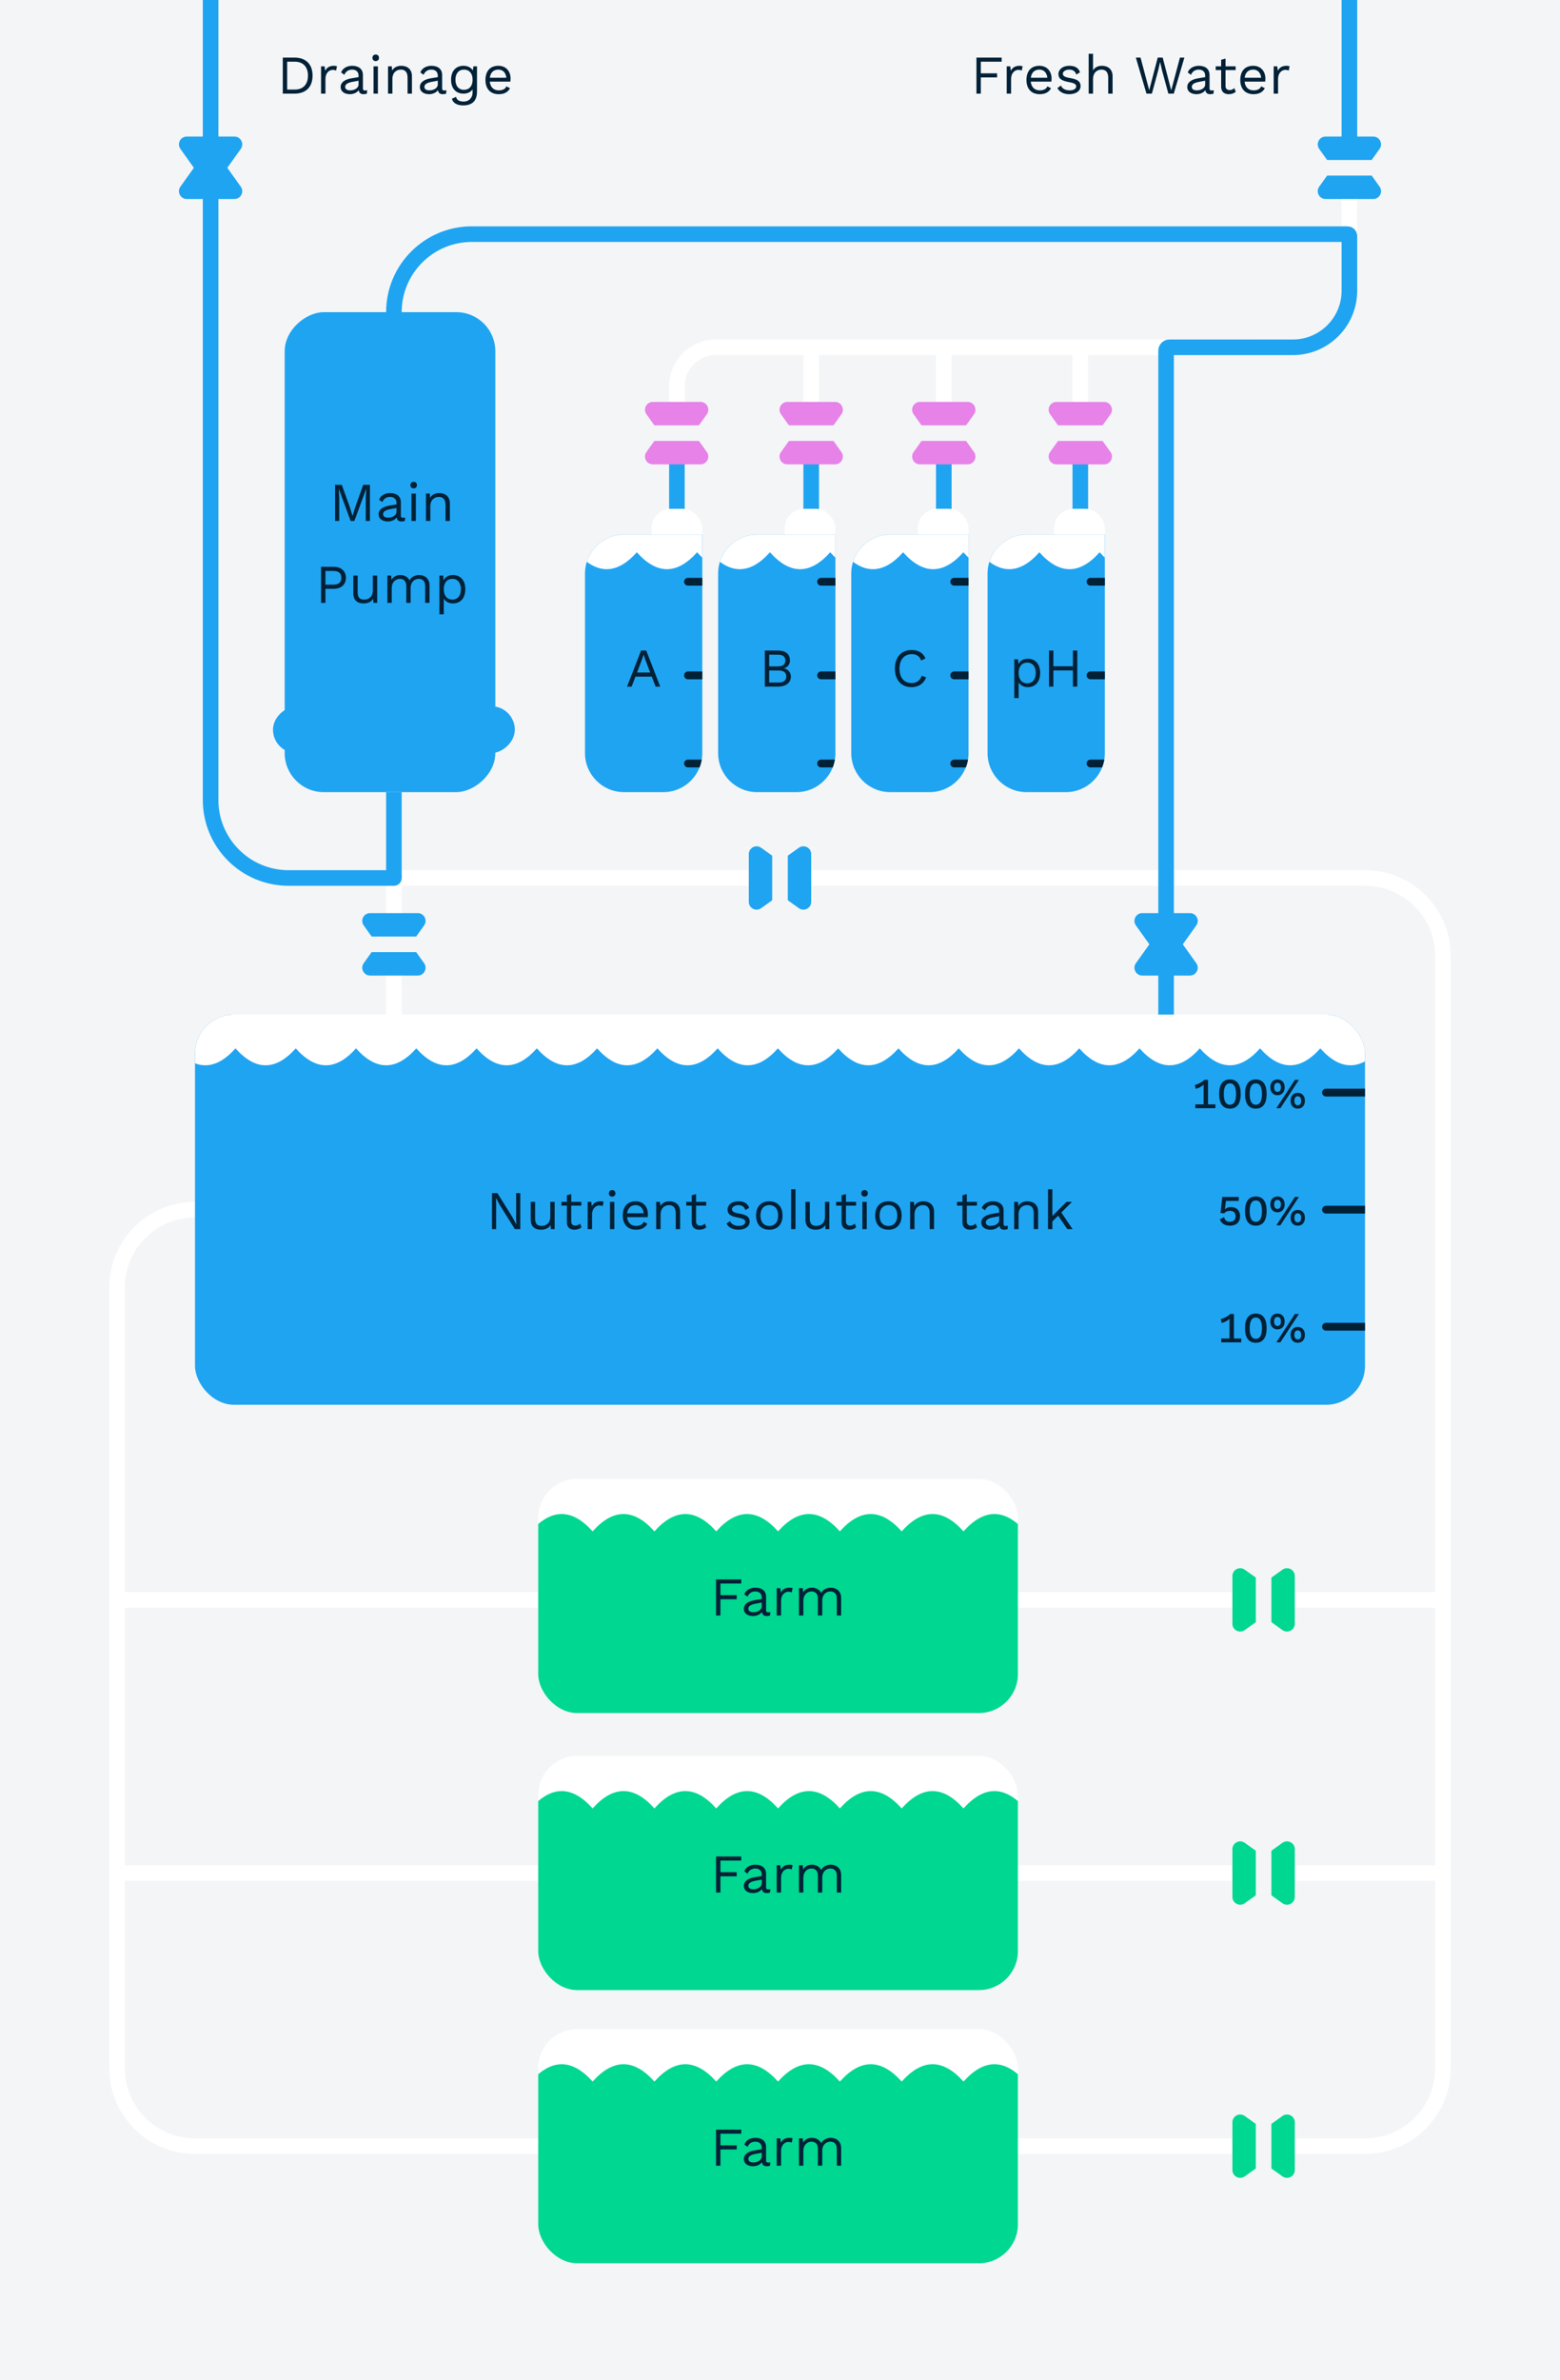 <svg width="400" height="610" viewBox="0 0 400 610" fill="none" xmlns="http://www.w3.org/2000/svg">
<rect x="0" y="0" width="400" height="610" fill="#808080" stroke="none"/>
<g clip-path="url(#clip0_2031_69407)">
<rect width="400" height="610" fill="#F3F5F7"/>
<g clip-path="url(#clip1_2031_69407)">
<rect width="400" height="610" rx="20" fill="#F3F5F7"/>
<path d="M50 310V310C38.954 310 30 318.954 30 330L30 410M138 550L50 550C38.954 550 30 541.046 30 530L30 480M30 480L138 480M30 480L30 410M30 410L138 410" stroke="white" stroke-width="4" stroke-linecap="round" stroke-linejoin="round"/>
<path d="M299 260L299 89.854C299 89.627 299.09 89.41 299.25 89.25V89.25C299.41 89.09 299.627 89 299.854 89L331.6 89C339.553 89 346 82.553 346 74.6V74.6L346 60M346 40L346 60M346 60L121 60C109.954 60 101 68.954 101 80L101 123.5M101 225L101 203" stroke="white" stroke-width="4" stroke-linecap="round" stroke-linejoin="round"/>
<path d="M101 225L101 260" stroke="white" stroke-width="4"/>
<path d="M75.494 14.76C78.392 14.76 80.142 16.412 80.142 19.38C80.142 22.348 78.392 24 75.494 24H72.512V14.76H75.494ZM75.606 22.95C77.72 22.95 78.966 21.62 78.966 19.38C78.966 17.14 77.72 15.81 75.606 15.81H73.632V22.95H75.606ZM85.627 16.86C85.865 16.86 86.188 16.888 86.397 17L86.174 18.092C85.963 17.98 85.656 17.91 85.291 17.91C84.451 17.91 83.444 18.652 83.444 20.22V24H82.323V17L83.234 17L83.388 18.148C83.779 17.294 84.535 16.86 85.627 16.86ZM93.587 23.188C93.769 23.188 93.979 23.16 94.147 23.118L94.077 24C93.881 24.07 93.587 24.14 93.237 24.14C92.551 24.14 92.103 23.888 91.977 23.104C91.529 23.762 90.619 24.14 89.723 24.14C88.407 24.14 87.343 23.524 87.343 22.264C87.343 21.214 88.267 20.388 90.073 20.08L91.935 19.772V19.38C91.935 18.456 91.347 17.84 90.297 17.84C89.373 17.84 88.673 18.288 88.295 19.17L87.469 18.568C87.833 17.532 88.939 16.86 90.297 16.86C91.893 16.86 93.055 17.616 93.055 19.24V22.684C93.055 23.02 93.195 23.188 93.587 23.188ZM89.779 23.16C90.899 23.16 91.935 22.572 91.935 21.648V20.682L90.367 20.976C89.135 21.2 88.505 21.606 88.505 22.264C88.505 22.852 88.981 23.16 89.779 23.16ZM96.337 15.656C95.833 15.656 95.497 15.32 95.497 14.816C95.497 14.312 95.833 13.976 96.337 13.976C96.841 13.976 97.177 14.312 97.177 14.816C97.177 15.32 96.841 15.656 96.337 15.656ZM96.897 17V24H95.777V17H96.897ZM102.897 16.86C104.395 16.86 105.627 17.714 105.627 19.52V24H104.507V19.912C104.507 18.358 103.751 17.84 102.785 17.84C101.763 17.84 100.615 18.484 100.615 20.276V24H99.495V17H100.475L100.545 18.092C101.035 17.21 101.931 16.86 102.897 16.86ZM113.903 23.188C114.085 23.188 114.295 23.16 114.463 23.118L114.393 24C114.197 24.07 113.903 24.14 113.553 24.14C112.867 24.14 112.419 23.888 112.293 23.104C111.845 23.762 110.935 24.14 110.039 24.14C108.723 24.14 107.659 23.524 107.659 22.264C107.659 21.214 108.583 20.388 110.389 20.08L112.251 19.772V19.38C112.251 18.456 111.663 17.84 110.613 17.84C109.689 17.84 108.989 18.288 108.611 19.17L107.785 18.568C108.149 17.532 109.255 16.86 110.613 16.86C112.209 16.86 113.371 17.616 113.371 19.24V22.684C113.371 23.02 113.511 23.188 113.903 23.188ZM110.095 23.16C111.215 23.16 112.251 22.572 112.251 21.648V20.682L110.683 20.976C109.451 21.2 108.821 21.606 108.821 22.264C108.821 22.852 109.297 23.16 110.095 23.16ZM121.385 17H122.309V23.44C122.309 25.848 121.091 27.01 118.753 27.01C117.325 27.01 116.135 26.478 115.883 25.288L116.947 24.826C117.115 25.624 117.731 26.03 118.921 26.03C120.237 26.03 121.175 25.078 121.175 23.706V22.908C120.713 23.566 119.901 24 118.851 24C116.905 24 115.659 22.67 115.659 20.43C115.659 18.19 116.905 16.86 118.851 16.86C119.957 16.86 120.811 17.336 121.245 18.064L121.385 17ZM118.977 23.02C120.307 23.02 121.175 22.054 121.175 20.514V20.346C121.175 18.806 120.307 17.84 118.977 17.84C117.605 17.84 116.779 18.848 116.779 20.43C116.779 22.012 117.605 23.02 118.977 23.02ZM130.917 20.136C130.917 20.458 130.889 20.724 130.861 20.92L125.583 20.92C125.723 22.334 126.577 23.16 127.865 23.16C128.887 23.16 129.587 22.796 129.839 22.124L130.777 22.614C130.245 23.566 129.377 24.14 127.865 24.14C125.751 24.14 124.477 22.768 124.477 20.5C124.477 18.232 125.667 16.86 127.781 16.86C129.811 16.86 130.917 18.33 130.917 20.136ZM127.781 17.84C126.535 17.84 125.765 18.61 125.597 19.926L129.839 19.926C129.685 18.638 128.971 17.84 127.781 17.84Z" fill="#012137"/>
<path d="M256.839 15.81L251.491 15.81V18.792H255.663V19.842H251.491V24H250.371V14.76L256.839 14.76V15.81ZM261.436 16.86C261.674 16.86 261.996 16.888 262.206 17L261.982 18.092C261.772 17.98 261.464 17.91 261.1 17.91C260.26 17.91 259.252 18.652 259.252 20.22V24H258.132V17H259.042L259.196 18.148C259.588 17.294 260.344 16.86 261.436 16.86ZM269.634 20.136C269.634 20.458 269.606 20.724 269.578 20.92H264.3C264.44 22.334 265.294 23.16 266.582 23.16C267.604 23.16 268.304 22.796 268.556 22.124L269.494 22.614C268.962 23.566 268.094 24.14 266.582 24.14C264.468 24.14 263.194 22.768 263.194 20.5C263.194 18.232 264.384 16.86 266.498 16.86C268.528 16.86 269.634 18.33 269.634 20.136ZM266.498 17.84C265.252 17.84 264.482 18.61 264.314 19.926H268.556C268.402 18.638 267.688 17.84 266.498 17.84ZM274.143 24.14C272.855 24.14 271.665 23.636 271.133 22.558L272.043 21.928C272.379 22.782 273.247 23.16 274.255 23.16C275.403 23.16 275.949 22.698 275.949 22.124C275.949 21.606 275.515 21.298 274.115 21.046C272.127 20.682 271.399 20.136 271.399 18.96C271.399 17.826 272.449 16.86 274.157 16.86C275.655 16.86 276.537 17.392 276.929 18.54L275.977 19.1C275.669 18.176 275.039 17.84 274.157 17.84C273.219 17.84 272.519 18.344 272.519 18.862C272.519 19.464 272.981 19.772 274.409 20.01C276.369 20.332 277.069 20.92 277.069 22.068C277.069 23.286 275.935 24.14 274.143 24.14ZM282.548 16.86C284.046 16.86 285.278 17.714 285.278 19.52V24H284.158V19.912C284.158 18.358 283.402 17.84 282.436 17.84C281.414 17.84 280.266 18.498 280.266 20.29V24H279.146V13.78H280.266V18.05C280.756 17.21 281.596 16.86 282.548 16.86ZM296.98 18.008L295.356 24H293.97L291.24 14.76H292.444L294.67 23.118L296.854 14.76L298.128 14.76L300.312 23.146L302.552 14.76H303.686L300.97 24H299.584L297.946 18.008L297.47 15.922H297.456L296.98 18.008ZM310.671 23.188C310.853 23.188 311.063 23.16 311.231 23.118L311.161 24C310.965 24.07 310.671 24.14 310.321 24.14C309.635 24.14 309.187 23.888 309.061 23.104C308.613 23.762 307.703 24.14 306.807 24.14C305.491 24.14 304.427 23.524 304.427 22.264C304.427 21.214 305.351 20.388 307.157 20.08L309.019 19.772V19.38C309.019 18.456 308.431 17.84 307.381 17.84C306.457 17.84 305.757 18.288 305.379 19.17L304.553 18.568C304.917 17.532 306.023 16.86 307.381 16.86C308.977 16.86 310.139 17.616 310.139 19.24V22.684C310.139 23.02 310.279 23.188 310.671 23.188ZM306.863 23.16C307.983 23.16 309.019 22.572 309.019 21.648V20.682L307.451 20.976C306.219 21.2 305.589 21.606 305.589 22.264C305.589 22.852 306.065 23.16 306.863 23.16ZM316.479 22.572L316.871 23.51C316.437 23.902 315.835 24.14 315.065 24.14C314.029 24.14 313.133 23.622 313.119 22.264V17.966H311.719V17H313.119V15.32L314.239 15.012V17H316.829V17.966H314.239V22.068C314.239 22.754 314.673 23.09 315.289 23.09C315.793 23.09 316.157 22.894 316.479 22.572ZM324.458 20.136C324.458 20.458 324.43 20.724 324.402 20.92L319.124 20.92C319.264 22.334 320.118 23.16 321.406 23.16C322.428 23.16 323.128 22.796 323.38 22.124L324.318 22.614C323.786 23.566 322.918 24.14 321.406 24.14C319.292 24.14 318.018 22.768 318.018 20.5C318.018 18.232 319.208 16.86 321.322 16.86C323.352 16.86 324.458 18.33 324.458 20.136ZM321.322 17.84C320.076 17.84 319.306 18.61 319.138 19.926L323.38 19.926C323.226 18.638 322.512 17.84 321.322 17.84ZM329.891 16.86C330.129 16.86 330.451 16.888 330.661 17L330.437 18.092C330.227 17.98 329.919 17.91 329.555 17.91C328.715 17.91 327.707 18.652 327.707 20.22V24H326.587V17H327.497L327.651 18.148C328.043 17.294 328.799 16.86 329.891 16.86Z" fill="#012137"/>
<rect x="127" y="80" width="123" height="54" rx="10" transform="rotate(90 127 80)" fill="#1FA4F1"/>
<rect x="132" y="181" width="12" height="62" rx="6" transform="rotate(90 132 181)" fill="#1FA4F1"/>
<g clip-path="url(#clip2_2031_69407)">
<rect x="50" y="260" width="300" height="100" rx="10" fill="#1FA4F1"/>
<path d="M338.546 268.667C343.697 274.444 348.849 274.444 354 268.667L354 234L44.925 234L44.925 268.667C50.076 274.444 55.227 274.444 60.379 268.667C65.53 274.444 70.681 274.444 75.832 268.667C80.984 274.444 86.135 274.444 91.286 268.667C96.438 274.444 101.589 274.444 106.74 268.667C111.891 274.444 117.042 274.444 122.194 268.667C127.345 274.444 132.496 274.444 137.647 268.667C142.799 274.444 147.95 274.444 153.101 268.667C158.252 274.444 163.404 274.444 168.555 268.667C173.706 274.444 178.857 274.444 184.009 268.667C189.16 274.444 194.311 274.444 199.462 268.667C204.614 274.444 209.765 274.444 214.916 268.667C220.067 274.444 225.219 274.444 230.37 268.667C235.521 274.444 240.672 274.444 245.824 268.667C250.975 274.444 256.126 274.444 261.277 268.667C266.429 274.444 271.58 274.444 276.731 268.667C281.882 274.444 287.034 274.444 292.185 268.667C297.336 274.444 302.487 274.444 307.639 268.667C312.79 274.444 317.941 274.444 323.092 268.667C328.244 274.444 333.395 274.444 338.546 268.667Z" fill="white"/>
<path d="M133.405 305.76V315H132.019L128.155 308.812L127.175 306.992H127.161L127.217 308.476V315H126.153V305.76H127.539L131.389 311.92L132.383 313.768H132.397L132.341 312.284V305.76H133.405ZM141.098 308H142.218V315H141.238L141.168 313.936C140.678 314.776 139.782 315.14 138.662 315.14C137.276 315.14 136.086 314.426 136.086 312.578V308H137.206V312.284C137.206 313.726 137.85 314.16 138.858 314.16C140.048 314.16 141.098 313.46 141.098 311.808V308ZM148.715 313.572L149.107 314.51C148.673 314.902 148.071 315.14 147.301 315.14C146.265 315.14 145.369 314.622 145.355 313.264V308.966H143.955V308H145.355V306.32L146.475 306.012V308H149.065V308.966H146.475V313.068C146.475 313.754 146.909 314.09 147.525 314.09C148.029 314.09 148.393 313.894 148.715 313.572ZM153.993 307.86C154.231 307.86 154.553 307.888 154.763 308L154.539 309.092C154.329 308.98 154.021 308.91 153.657 308.91C152.817 308.91 151.809 309.652 151.809 311.22L151.809 315H150.689L150.689 308H151.599L151.753 309.148C152.145 308.294 152.901 307.86 153.993 307.86ZM156.964 306.656C156.46 306.656 156.124 306.32 156.124 305.816C156.124 305.312 156.46 304.976 156.964 304.976C157.468 304.976 157.804 305.312 157.804 305.816C157.804 306.32 157.468 306.656 156.964 306.656ZM157.524 308L157.524 315H156.404L156.404 308H157.524ZM166.128 311.136C166.128 311.458 166.1 311.724 166.072 311.92H160.794C160.934 313.334 161.788 314.16 163.076 314.16C164.098 314.16 164.798 313.796 165.05 313.124L165.988 313.614C165.456 314.566 164.588 315.14 163.076 315.14C160.962 315.14 159.688 313.768 159.688 311.5C159.688 309.232 160.878 307.86 162.992 307.86C165.022 307.86 166.128 309.33 166.128 311.136ZM162.992 308.84C161.746 308.84 160.976 309.61 160.808 310.926H165.05C164.896 309.638 164.182 308.84 162.992 308.84ZM171.659 307.86C173.157 307.86 174.389 308.714 174.389 310.52L174.389 315H173.269L173.269 310.912C173.269 309.358 172.513 308.84 171.547 308.84C170.525 308.84 169.377 309.484 169.377 311.276L169.377 315H168.257L168.257 308H169.237L169.307 309.092C169.797 308.21 170.693 307.86 171.659 307.86ZM180.721 313.572L181.113 314.51C180.679 314.902 180.077 315.14 179.307 315.14C178.271 315.14 177.375 314.622 177.361 313.264V308.966H175.961V308H177.361V306.32L178.481 306.012V308H181.071V308.966H178.481V313.068C178.481 313.754 178.915 314.09 179.531 314.09C180.035 314.09 180.399 313.894 180.721 313.572ZM189.299 315.14C188.011 315.14 186.821 314.636 186.289 313.558L187.199 312.928C187.535 313.782 188.403 314.16 189.411 314.16C190.559 314.16 191.105 313.698 191.105 313.124C191.105 312.606 190.671 312.298 189.271 312.046C187.283 311.682 186.555 311.136 186.555 309.96C186.555 308.826 187.605 307.86 189.313 307.86C190.811 307.86 191.693 308.392 192.085 309.54L191.133 310.1C190.825 309.176 190.195 308.84 189.313 308.84C188.375 308.84 187.675 309.344 187.675 309.862C187.675 310.464 188.137 310.772 189.565 311.01C191.525 311.332 192.225 311.92 192.225 313.068C192.225 314.286 191.091 315.14 189.299 315.14ZM197.256 307.86C199.37 307.86 200.644 309.232 200.644 311.5C200.644 313.768 199.37 315.14 197.256 315.14C195.142 315.14 193.868 313.768 193.868 311.5C193.868 309.232 195.142 307.86 197.256 307.86ZM197.256 308.826C195.842 308.826 194.988 309.834 194.988 311.5C194.988 313.166 195.842 314.174 197.256 314.174C198.67 314.174 199.524 313.166 199.524 311.5C199.524 309.834 198.67 308.826 197.256 308.826ZM203.968 304.78L203.968 315H202.848L202.848 304.78H203.968ZM211.535 308H212.655V315H211.675L211.605 313.936C211.115 314.776 210.219 315.14 209.099 315.14C207.713 315.14 206.523 314.426 206.523 312.578V308H207.643V312.284C207.643 313.726 208.287 314.16 209.295 314.16C210.485 314.16 211.535 313.46 211.535 311.808V308ZM219.153 313.572L219.545 314.51C219.111 314.902 218.509 315.14 217.739 315.14C216.703 315.14 215.807 314.622 215.793 313.264V308.966H214.393V308H215.793V306.32L216.913 306.012V308H219.503V308.966H216.913V313.068C216.913 313.754 217.347 314.09 217.963 314.09C218.467 314.09 218.831 313.894 219.153 313.572ZM221.686 306.656C221.182 306.656 220.846 306.32 220.846 305.816C220.846 305.312 221.182 304.976 221.686 304.976C222.19 304.976 222.526 305.312 222.526 305.816C222.526 306.32 222.19 306.656 221.686 306.656ZM222.246 308V315H221.126V308H222.246ZM227.799 307.86C229.913 307.86 231.187 309.232 231.187 311.5C231.187 313.768 229.913 315.14 227.799 315.14C225.685 315.14 224.411 313.768 224.411 311.5C224.411 309.232 225.685 307.86 227.799 307.86ZM227.799 308.826C226.385 308.826 225.531 309.834 225.531 311.5C225.531 313.166 226.385 314.174 227.799 314.174C229.213 314.174 230.067 313.166 230.067 311.5C230.067 309.834 229.213 308.826 227.799 308.826ZM236.765 307.86C238.263 307.86 239.495 308.714 239.495 310.52V315H238.375V310.912C238.375 309.358 237.619 308.84 236.653 308.84C235.631 308.84 234.483 309.484 234.483 311.276V315L233.363 315V308L234.343 308L234.413 309.092C234.903 308.21 235.799 307.86 236.765 307.86ZM250.147 313.572L250.539 314.51C250.105 314.902 249.503 315.14 248.733 315.14C247.697 315.14 246.801 314.622 246.787 313.264V308.966H245.387V308H246.787V306.32L247.907 306.012V308H250.497V308.966H247.907V313.068C247.907 313.754 248.341 314.09 248.957 314.09C249.461 314.09 249.825 313.894 250.147 313.572ZM257.86 314.188C258.042 314.188 258.252 314.16 258.42 314.118L258.35 315C258.154 315.07 257.86 315.14 257.51 315.14C256.824 315.14 256.376 314.888 256.25 314.104C255.802 314.762 254.892 315.14 253.996 315.14C252.68 315.14 251.616 314.524 251.616 313.264C251.616 312.214 252.54 311.388 254.346 311.08L256.208 310.772V310.38C256.208 309.456 255.62 308.84 254.57 308.84C253.646 308.84 252.946 309.288 252.568 310.17L251.742 309.568C252.106 308.532 253.212 307.86 254.57 307.86C256.166 307.86 257.328 308.616 257.328 310.24V313.684C257.328 314.02 257.468 314.188 257.86 314.188ZM254.052 314.16C255.172 314.16 256.208 313.572 256.208 312.648V311.682L254.64 311.976C253.408 312.2 252.778 312.606 252.778 313.264C252.778 313.852 253.254 314.16 254.052 314.16ZM263.452 307.86C264.95 307.86 266.182 308.714 266.182 310.52V315H265.062V310.912C265.062 309.358 264.306 308.84 263.34 308.84C262.318 308.84 261.17 309.484 261.17 311.276V315H260.05V308H261.03L261.1 309.092C261.59 308.21 262.486 307.86 263.452 307.86ZM273.674 315L271.322 311.542L269.838 313.026V315H268.718V304.78H269.838V311.626L273.464 308H274.864L272.134 310.73L275.032 315H273.674Z" fill="#012137"/>
<path d="M316.389 343.021H318.281V344H313.133V343.021H315.256V338.632C315.256 338.434 315.267 338.214 315.278 337.972C314.706 338.478 313.947 338.885 313.243 339.028L313.023 338.027C313.617 337.95 315.003 337.29 315.399 336.74H316.389V343.021ZM322.005 344.11C320.19 344.11 319.233 342.812 319.233 340.37C319.233 337.928 320.19 336.63 322.005 336.63C323.82 336.63 324.777 337.928 324.777 340.37C324.777 342.812 323.82 344.11 322.005 344.11ZM322.005 343.109C323.05 343.109 323.578 342.196 323.578 340.37C323.578 338.544 323.05 337.631 322.005 337.631C320.96 337.631 320.432 338.544 320.432 340.37C320.432 342.196 320.96 343.109 322.005 343.109ZM327.565 336.63C328.687 336.63 329.402 337.433 329.402 338.654C329.402 339.875 328.687 340.678 327.565 340.678C326.454 340.678 325.728 339.875 325.728 338.654C325.728 337.433 326.454 336.63 327.565 336.63ZM327.279 344L332.031 336.74H333.043L328.302 344H327.279ZM327.565 337.488C327.004 337.488 326.696 337.917 326.696 338.654C326.696 339.38 327.004 339.809 327.565 339.809C328.137 339.809 328.445 339.38 328.445 338.654C328.445 337.917 328.137 337.488 327.565 337.488ZM332.757 340.062C333.879 340.062 334.594 340.865 334.594 342.086C334.594 343.307 333.879 344.11 332.757 344.11C331.646 344.11 330.92 343.307 330.92 342.086C330.92 340.865 331.646 340.062 332.757 340.062ZM332.757 340.931C332.196 340.931 331.888 341.36 331.888 342.086C331.888 342.823 332.196 343.252 332.757 343.252C333.329 343.252 333.637 342.823 333.637 342.086C333.637 341.36 333.329 340.931 332.757 340.931Z" fill="#012137"/>
<path d="M340 339C339.448 339 339 339.448 339 340C339 340.552 339.448 341 340 341V339ZM350 339H340V341H350V339Z" fill="#012137"/>
<path d="M315.685 309.336C317.082 309.336 317.973 310.271 317.973 311.635C317.973 313.23 316.928 314.11 315.388 314.11C314.046 314.11 313.243 313.56 312.759 312.515L313.859 311.91C314.057 312.636 314.42 313.109 315.366 313.109C316.268 313.109 316.829 312.592 316.818 311.701C316.807 310.799 316.312 310.304 315.41 310.304C314.772 310.304 314.244 310.491 313.936 310.931L312.957 310.865L313.408 306.74H317.621V307.752H314.343L314.09 309.765L314.068 309.919H314.079C314.409 309.556 314.948 309.336 315.685 309.336ZM322.005 314.11C320.19 314.11 319.233 312.812 319.233 310.37C319.233 307.928 320.19 306.63 322.005 306.63C323.82 306.63 324.777 307.928 324.777 310.37C324.777 312.812 323.82 314.11 322.005 314.11ZM322.005 313.109C323.05 313.109 323.578 312.196 323.578 310.37C323.578 308.544 323.05 307.631 322.005 307.631C320.96 307.631 320.432 308.544 320.432 310.37C320.432 312.196 320.96 313.109 322.005 313.109ZM327.565 306.63C328.687 306.63 329.402 307.433 329.402 308.654C329.402 309.875 328.687 310.678 327.565 310.678C326.454 310.678 325.728 309.875 325.728 308.654C325.728 307.433 326.454 306.63 327.565 306.63ZM327.279 314L332.031 306.74H333.043L328.302 314H327.279ZM327.565 307.488C327.004 307.488 326.696 307.917 326.696 308.654C326.696 309.38 327.004 309.809 327.565 309.809C328.137 309.809 328.445 309.38 328.445 308.654C328.445 307.917 328.137 307.488 327.565 307.488ZM332.757 310.062C333.879 310.062 334.594 310.865 334.594 312.086C334.594 313.307 333.879 314.11 332.757 314.11C331.646 314.11 330.92 313.307 330.92 312.086C330.92 310.865 331.646 310.062 332.757 310.062ZM332.757 310.931C332.196 310.931 331.888 311.36 331.888 312.086C331.888 312.823 332.196 313.252 332.757 313.252C333.329 313.252 333.637 312.823 333.637 312.086C333.637 311.36 333.329 310.931 332.757 310.931Z" fill="#012137"/>
<path d="M340 309C339.448 309 339 309.448 339 310C339 310.552 339.448 311 340 311V309ZM350 309H340V311H350V309Z" fill="#012137"/>
<path d="M309.75 283.021H311.642V284H306.494V283.021H308.617V278.632C308.617 278.434 308.628 278.214 308.639 277.972C308.067 278.478 307.308 278.885 306.604 279.028L306.384 278.027C306.978 277.95 308.364 277.29 308.76 276.74H309.75V283.021ZM315.366 284.11C313.551 284.11 312.594 282.812 312.594 280.37C312.594 277.928 313.551 276.63 315.366 276.63C317.181 276.63 318.138 277.928 318.138 280.37C318.138 282.812 317.181 284.11 315.366 284.11ZM315.366 283.109C316.411 283.109 316.939 282.196 316.939 280.37C316.939 278.544 316.411 277.631 315.366 277.631C314.321 277.631 313.793 278.544 313.793 280.37C313.793 282.196 314.321 283.109 315.366 283.109ZM322.005 284.11C320.19 284.11 319.233 282.812 319.233 280.37C319.233 277.928 320.19 276.63 322.005 276.63C323.82 276.63 324.777 277.928 324.777 280.37C324.777 282.812 323.82 284.11 322.005 284.11ZM322.005 283.109C323.05 283.109 323.578 282.196 323.578 280.37C323.578 278.544 323.05 277.631 322.005 277.631C320.96 277.631 320.432 278.544 320.432 280.37C320.432 282.196 320.96 283.109 322.005 283.109ZM327.565 276.63C328.687 276.63 329.402 277.433 329.402 278.654C329.402 279.875 328.687 280.678 327.565 280.678C326.454 280.678 325.728 279.875 325.728 278.654C325.728 277.433 326.454 276.63 327.565 276.63ZM327.279 284L332.031 276.74H333.043L328.302 284H327.279ZM327.565 277.488C327.004 277.488 326.696 277.917 326.696 278.654C326.696 279.38 327.004 279.809 327.565 279.809C328.137 279.809 328.445 279.38 328.445 278.654C328.445 277.917 328.137 277.488 327.565 277.488ZM332.757 280.062C333.879 280.062 334.594 280.865 334.594 282.086C334.594 283.307 333.879 284.11 332.757 284.11C331.646 284.11 330.92 283.307 330.92 282.086C330.92 280.865 331.646 280.062 332.757 280.062ZM332.757 280.931C332.196 280.931 331.888 281.36 331.888 282.086C331.888 282.823 332.196 283.252 332.757 283.252C333.329 283.252 333.637 282.823 333.637 282.086C333.637 281.36 333.329 280.931 332.757 280.931Z" fill="#012137"/>
<path d="M340 279C339.448 279 339 279.448 339 280C339 280.552 339.448 281 340 281V279ZM350 279H340V281H350V279Z" fill="#012137"/>
</g>
<path d="M346 40L346 0" stroke="#1FA4F1" stroke-width="4"/>
<path d="M173.57 99.502L173.57 135.263" stroke="white" stroke-width="4" stroke-linecap="round" stroke-linejoin="round"/>
<path d="M277 130.387L277 114.944" stroke="#1FA4F1" stroke-width="4" stroke-linecap="round" stroke-linejoin="round"/>
<path d="M242 130.387L242 114.944" stroke="#1FA4F1" stroke-width="4" stroke-linecap="round" stroke-linejoin="round"/>
<path d="M208 130.387L208 114.944" stroke="#1FA4F1" stroke-width="4" stroke-linecap="round" stroke-linejoin="round"/>
<path d="M173.57 130.387L173.57 114.944" stroke="#1FA4F1" stroke-width="4" stroke-linecap="round" stroke-linejoin="round"/>
<path d="M173.57 114.442L173.57 99C173.57 93.477 178.047 89 183.57 89L208 89M322 89L277 89M208 89L208 114.442M208 89L242 89M242 89L242 114.442M242 89L277 89M277 89L277 114.442" stroke="white" stroke-width="4" stroke-linecap="round" stroke-linejoin="round"/>
<rect x="270.288" y="130.387" width="13.004" height="11.379" rx="5" fill="white"/>
<g clip-path="url(#clip3_2031_69407)">
<path d="M253.22 146.988C253.22 141.465 257.697 136.988 263.22 136.988L283.292 136.988L283.292 193C283.292 198.522 278.815 203 273.292 203L263.22 203C257.697 203 253.22 198.522 253.22 193L253.22 146.988Z" fill="#1FA4F1"/>
<path d="M513.766 141.532C518.918 147.31 524.069 147.31 529.22 141.532L529.22 106.865L220.145 106.865L220.145 141.532C225.296 147.31 230.448 147.31 235.599 141.532C240.75 147.31 245.901 147.31 251.053 141.532C256.204 147.31 261.355 147.31 266.506 141.532C271.658 147.31 276.809 147.31 281.96 141.532C287.111 147.31 292.263 147.31 297.414 141.532C302.565 147.31 307.716 147.31 312.868 141.532C318.019 147.31 323.17 147.31 328.321 141.532C333.473 147.31 338.624 147.31 343.775 141.532C348.926 147.31 354.078 147.31 359.229 141.532C364.38 147.31 369.531 147.31 374.683 141.532C379.834 147.31 384.985 147.31 390.136 141.532C395.288 147.31 400.439 147.31 405.59 141.532C410.741 147.31 415.893 147.31 421.044 141.532C426.195 147.31 431.346 147.31 436.498 141.532C441.649 147.31 446.8 147.31 451.951 141.532C457.103 147.31 462.254 147.31 467.405 141.532C472.556 147.31 477.708 147.31 482.859 141.532C488.01 147.31 493.161 147.31 498.313 141.532C503.464 147.31 508.615 147.31 513.766 141.532Z" fill="white"/>
<path d="M279.625 172.078C279.073 172.078 278.625 172.526 278.625 173.078C278.625 173.63 279.073 174.078 279.625 174.078L279.625 172.078ZM279.625 174.078L283.292 174.078L283.292 172.078L279.625 172.078L279.625 174.078Z" fill="#012137"/>
<path d="M279.625 148.08C279.073 148.08 278.625 148.528 278.625 149.08C278.625 149.632 279.073 150.08 279.625 150.08L279.625 148.08ZM279.625 150.08L283.292 150.08L283.292 148.08L279.625 148.08L279.625 150.08Z" fill="#012137"/>
<path d="M279.625 194.664C279.073 194.664 278.625 195.112 278.625 195.664C278.625 196.216 279.073 196.664 279.625 196.664L279.625 194.664ZM279.625 196.664L283.292 196.664L283.292 194.664L279.625 194.664L279.625 196.664Z" fill="#012137"/>
</g>
<rect x="235.34" y="130.387" width="13.004" height="11.379" rx="5" fill="white"/>
<g clip-path="url(#clip4_2031_69407)">
<path d="M218.272 146.988C218.272 141.465 222.749 136.988 228.272 136.988L248.344 136.988L248.344 193C248.344 198.522 243.867 203 238.344 203L228.272 203C222.749 203 218.272 198.522 218.272 193L218.272 146.988Z" fill="#1FA4F1"/>
<path d="M478.818 141.532C483.969 147.31 489.121 147.31 494.272 141.532L494.272 106.865L185.197 106.865L185.197 141.532C190.348 147.31 195.499 147.31 200.651 141.532C205.802 147.31 210.953 147.31 216.104 141.532C221.256 147.31 226.407 147.31 231.558 141.532C236.709 147.31 241.861 147.31 247.012 141.532C252.163 147.31 257.314 147.31 262.466 141.532C267.617 147.31 272.768 147.31 277.919 141.532C283.071 147.31 288.222 147.31 293.373 141.532C298.524 147.31 303.676 147.31 308.827 141.532C313.978 147.31 319.129 147.31 324.281 141.532C329.432 147.31 334.583 147.31 339.734 141.532C344.886 147.31 350.037 147.31 355.188 141.532C360.339 147.31 365.491 147.31 370.642 141.532C375.793 147.31 380.944 147.31 386.096 141.532C391.247 147.31 396.398 147.31 401.549 141.532C406.701 147.31 411.852 147.31 417.003 141.532C422.154 147.31 427.306 147.31 432.457 141.532C437.608 147.31 442.759 147.31 447.911 141.532C453.062 147.31 458.213 147.31 463.364 141.532C468.516 147.31 473.667 147.31 478.818 141.532Z" fill="white"/>
<path d="M244.677 172.078C244.125 172.078 243.677 172.526 243.677 173.078C243.677 173.63 244.125 174.078 244.677 174.078L244.677 172.078ZM244.677 174.078L248.344 174.078L248.344 172.078L244.677 172.078L244.677 174.078Z" fill="#012137"/>
<path d="M244.677 148.08C244.125 148.08 243.677 148.528 243.677 149.08C243.677 149.632 244.125 150.08 244.677 150.08L244.677 148.08ZM244.677 150.08L248.344 150.08L248.344 148.08L244.677 148.08L244.677 150.08Z" fill="#012137"/>
<path d="M244.677 194.664C244.125 194.664 243.677 195.112 243.677 195.664C243.677 196.216 244.125 196.664 244.677 196.664L244.677 194.664ZM244.677 196.664L248.344 196.664L248.344 194.664L244.677 194.664L244.677 196.664Z" fill="#012137"/>
</g>
<rect x="201.204" y="130.387" width="13.004" height="11.379" rx="5" fill="white"/>
<g clip-path="url(#clip5_2031_69407)">
<path d="M184.136 146.988C184.136 141.465 188.613 136.988 194.136 136.988L214.208 136.988L214.208 193C214.208 198.522 209.73 203 204.208 203L194.136 203C188.613 203 184.136 198.522 184.136 193L184.136 146.988Z" fill="#1FA4F1"/>
<path d="M444.682 141.532C449.833 147.31 454.984 147.31 460.136 141.532L460.136 106.865L151.061 106.865L151.061 141.532C156.212 147.31 161.363 147.31 166.514 141.532C171.666 147.31 176.817 147.31 181.968 141.532C187.119 147.31 192.271 147.31 197.422 141.532C202.573 147.31 207.724 147.31 212.876 141.532C218.027 147.31 223.178 147.31 228.329 141.532C233.481 147.31 238.632 147.31 243.783 141.532C248.934 147.31 254.086 147.31 259.237 141.532C264.388 147.31 269.539 147.31 274.691 141.532C279.842 147.31 284.993 147.31 290.144 141.532C295.296 147.31 300.447 147.31 305.598 141.532C310.749 147.31 315.901 147.31 321.052 141.532C326.203 147.31 331.354 147.31 336.506 141.532C341.657 147.31 346.808 147.31 351.959 141.532C357.111 147.31 362.262 147.31 367.413 141.532C372.564 147.31 377.716 147.31 382.867 141.532C388.018 147.31 393.169 147.31 398.321 141.532C403.472 147.31 408.623 147.31 413.774 141.532C418.926 147.31 424.077 147.31 429.228 141.532C434.379 147.31 439.531 147.31 444.682 141.532Z" fill="white"/>
<path d="M210.541 172.078C209.988 172.078 209.541 172.526 209.541 173.078C209.541 173.63 209.988 174.078 210.541 174.078L210.541 172.078ZM210.541 174.078L214.208 174.078L214.208 172.078L210.541 172.078L210.541 174.078Z" fill="#012137"/>
<path d="M210.541 148.08C209.988 148.08 209.541 148.528 209.541 149.08C209.541 149.632 209.988 150.08 210.541 150.08L210.541 148.08ZM210.541 150.08L214.208 150.08L214.208 148.08L210.541 148.08L210.541 150.08Z" fill="#012137"/>
<path d="M210.541 194.664C209.988 194.664 209.541 195.112 209.541 195.664C209.541 196.216 209.988 196.664 210.541 196.664L210.541 194.664ZM210.541 196.664L214.208 196.664L214.208 194.664L210.541 194.664L210.541 196.664Z" fill="#012137"/>
</g>
<rect x="167.068" y="130.387" width="13.004" height="11.379" rx="5" fill="white"/>
<g clip-path="url(#clip6_2031_69407)">
<path d="M150 146.988C150 141.465 154.477 136.988 160 136.988L180.072 136.988L180.072 193C180.072 198.522 175.595 203 170.072 203L160 203C154.477 203 150 198.522 150 193L150 146.988Z" fill="#1FA4F1"/>
<path d="M410.546 141.532C415.697 147.31 420.849 147.31 426 141.532L426 106.865L116.925 106.865L116.925 141.532C122.076 147.31 127.227 147.31 132.379 141.532C137.53 147.31 142.681 147.31 147.832 141.532C152.984 147.31 158.135 147.31 163.286 141.532C168.437 147.31 173.589 147.31 178.74 141.532C183.891 147.31 189.042 147.31 194.194 141.532C199.345 147.31 204.496 147.31 209.647 141.532C214.799 147.31 219.95 147.31 225.101 141.532C230.252 147.31 235.404 147.31 240.555 141.532C245.706 147.31 250.857 147.31 256.009 141.532C261.16 147.31 266.311 147.31 271.462 141.532C276.614 147.31 281.765 147.31 286.916 141.532C292.067 147.31 297.219 147.31 302.37 141.532C307.521 147.31 312.672 147.31 317.824 141.532C322.975 147.31 328.126 147.31 333.277 141.532C338.429 147.31 343.58 147.31 348.731 141.532C353.882 147.31 359.034 147.31 364.185 141.532C369.336 147.31 374.487 147.31 379.639 141.532C384.79 147.31 389.941 147.31 395.092 141.532C400.244 147.31 405.395 147.31 410.546 141.532Z" fill="white"/>
<path d="M176.405 172.078C175.853 172.078 175.405 172.526 175.405 173.078C175.405 173.63 175.853 174.078 176.405 174.078L176.405 172.078ZM176.405 174.078L180.072 174.078L180.072 172.078L176.405 172.078L176.405 174.078Z" fill="#012137"/>
<path d="M176.405 148.08C175.853 148.08 175.405 148.528 175.405 149.08C175.405 149.632 175.853 150.08 176.405 150.08L176.405 148.08ZM176.405 150.08L180.072 150.08L180.072 148.08L176.405 148.08L176.405 150.08Z" fill="#012137"/>
<path d="M176.405 194.664C175.853 194.664 175.405 195.112 175.405 195.664C175.405 196.216 175.853 196.664 176.405 196.664L176.405 194.664ZM176.405 196.664L180.072 196.664L180.072 194.664L176.405 194.664L176.405 196.664Z" fill="#012137"/>
</g>
<path d="M168.101 175.961L167.121 173.399H162.935L161.955 175.961H160.779L164.377 166.721H165.707L169.291 175.961H168.101ZM163.341 172.349H166.715L165.469 169.073L165.035 167.785H165.007L164.601 169.031L163.341 172.349Z" fill="#012137"/>
<path d="M196.111 175.961L196.111 166.721H199.401C201.585 166.721 202.551 167.701 202.551 169.269C202.551 170.207 201.991 171.061 200.997 171.257V171.271C202.089 171.481 202.789 172.363 202.789 173.371C202.789 174.939 201.571 175.961 199.387 175.961H196.111ZM197.231 170.781H199.415C200.731 170.781 201.375 170.291 201.375 169.269C201.375 168.261 200.731 167.771 199.415 167.771H197.231V170.781ZM197.231 174.911H199.653C200.969 174.911 201.613 174.351 201.613 173.371C201.613 172.391 200.969 171.831 199.653 171.831H197.231V174.911Z" fill="#012137"/>
<path d="M237.469 173.595C236.881 175.177 235.481 176.101 233.745 176.101C231.113 176.101 229.461 174.267 229.461 171.341C229.461 168.415 231.141 166.581 233.717 166.581C235.509 166.581 236.713 167.337 237.301 168.737L236.195 169.255C235.789 168.191 235.033 167.631 233.801 167.631C231.911 167.631 230.637 169.003 230.637 171.341C230.637 173.665 231.827 175.051 233.745 175.051C234.977 175.051 235.943 174.421 236.349 173.175L237.469 173.595Z" fill="#012137"/>
<path d="M263.514 168.821C265.46 168.821 266.706 170.179 266.706 172.461C266.706 174.743 265.46 176.101 263.514 176.101C262.464 176.101 261.624 175.597 261.19 174.869V178.901H260.07V168.961H261.05L261.12 170.179C261.526 169.381 262.408 168.821 263.514 168.821ZM263.388 175.121C264.76 175.121 265.586 174.085 265.586 172.461C265.586 170.837 264.76 169.801 263.388 169.801C262.058 169.801 261.19 170.795 261.19 172.377V172.545C261.19 174.127 262.058 175.121 263.388 175.121ZM275.107 166.721H276.227V175.961H275.107V171.803H270.095V175.961H268.975V166.721H270.095V170.753H275.107V166.721Z" fill="#012137"/>
<path d="M94.852 124.26V133.5H93.788V127.69L93.914 125.254H93.9L90.862 133.5H89.91L86.872 125.254H86.858L86.984 127.69V133.5H85.92V124.26H87.642L89.672 129.874L90.372 132.184H90.4L91.114 129.888L93.13 124.26H94.852ZM103.317 132.688C103.499 132.688 103.709 132.66 103.877 132.618L103.807 133.5C103.611 133.57 103.317 133.64 102.967 133.64C102.281 133.64 101.833 133.388 101.707 132.604C101.259 133.262 100.349 133.64 99.453 133.64C98.137 133.64 97.073 133.024 97.073 131.764C97.073 130.714 97.997 129.888 99.803 129.58L101.665 129.272V128.88C101.665 127.956 101.077 127.34 100.027 127.34C99.103 127.34 98.403 127.788 98.025 128.67L97.199 128.068C97.563 127.032 98.669 126.36 100.027 126.36C101.623 126.36 102.785 127.116 102.785 128.74V132.184C102.785 132.52 102.925 132.688 103.317 132.688ZM99.509 132.66C100.629 132.66 101.665 132.072 101.665 131.148V130.182L100.097 130.476C98.865 130.7 98.235 131.106 98.235 131.764C98.235 132.352 98.711 132.66 99.509 132.66ZM106.067 125.156C105.563 125.156 105.227 124.82 105.227 124.316C105.227 123.812 105.563 123.476 106.067 123.476C106.571 123.476 106.907 123.812 106.907 124.316C106.907 124.82 106.571 125.156 106.067 125.156ZM106.627 126.5V133.5H105.507V126.5H106.627ZM112.628 126.36C114.126 126.36 115.358 127.214 115.358 129.02V133.5H114.238V129.412C114.238 127.858 113.482 127.34 112.516 127.34C111.494 127.34 110.346 127.984 110.346 129.776V133.5H109.226V126.5H110.206L110.276 127.592C110.766 126.71 111.662 126.36 112.628 126.36ZM85.587 145.26C87.448 145.26 88.695 146.338 88.695 148.074C88.695 149.81 87.448 150.888 85.587 150.888H83.445V154.5H82.325V145.26H85.587ZM85.418 149.838C86.874 149.838 87.519 149.222 87.519 148.074C87.519 146.926 86.874 146.31 85.418 146.31H83.445V149.838H85.418ZM95.601 147.5H96.721V154.5H95.741L95.671 153.436C95.181 154.276 94.285 154.64 93.165 154.64C91.779 154.64 90.589 153.926 90.589 152.078V147.5H91.709V151.784C91.709 153.226 92.353 153.66 93.361 153.66C94.551 153.66 95.601 152.96 95.601 151.308V147.5ZM107.461 147.36C108.805 147.36 110.135 148.172 110.135 150.02V154.5H109.015V150.132C109.015 148.858 108.287 148.34 107.363 148.34C106.271 148.34 105.291 149.166 105.291 150.664V154.5H104.171V150.132C104.171 148.858 103.443 148.34 102.519 148.34C101.595 148.34 100.447 149.026 100.447 150.762V154.5H99.327V147.5H100.307L100.377 148.592C100.881 147.738 101.749 147.36 102.617 147.36C103.597 147.36 104.563 147.794 105.025 148.732C105.459 147.78 106.579 147.36 107.461 147.36ZM116.115 147.36C118.061 147.36 119.307 148.718 119.307 151C119.307 153.282 118.061 154.64 116.115 154.64C115.065 154.64 114.225 154.136 113.791 153.408V157.44H112.671V147.5H113.651L113.721 148.718C114.127 147.92 115.009 147.36 116.115 147.36ZM115.989 153.66C117.361 153.66 118.187 152.624 118.187 151C118.187 149.376 117.361 148.34 115.989 148.34C114.659 148.34 113.791 149.334 113.791 150.916V151.084C113.791 152.666 114.659 153.66 115.989 153.66Z" fill="#012137"/>
<path d="M54 0.5L54 205C54 216.046 62.954 225 74 225L100 225M285 225L102 225L287 225L350 225.001C361.046 225.001 370 233.955 370 245L370 410M261 550L350 550C361.046 550 370 541.046 370 530L370 480M370 480L261 480M370 480L370 410M370 410L261 410" stroke="white" stroke-width="4" stroke-linecap="round" stroke-linejoin="round"/>
<g clip-path="url(#clip7_2031_69407)">
<rect x="138" y="520" width="123" height="60" rx="10" fill="white"/>
<path d="M56.85 533.444C51.567 527.519 46.283 527.519 41 533.444L41 633.5L358 633.5L358 533.444C352.717 527.518 347.433 527.518 342.15 533.444C336.867 527.518 331.583 527.518 326.3 533.444C321.017 527.518 315.733 527.518 310.45 533.444C305.167 527.518 299.883 527.518 294.6 533.444C289.317 527.518 284.033 527.518 278.75 533.444C273.467 527.518 268.183 527.518 262.9 533.444C257.617 527.518 252.333 527.518 247.05 533.444C241.767 527.518 236.483 527.518 231.2 533.444C225.917 527.518 220.633 527.518 215.35 533.444C210.067 527.518 204.783 527.518 199.5 533.444C194.217 527.518 188.933 527.518 183.65 533.444C178.367 527.518 173.084 527.518 167.8 533.444C162.517 527.518 157.234 527.518 151.95 533.444C146.667 527.518 141.383 527.519 136.1 533.444C130.817 527.519 125.534 527.519 120.25 533.444C114.967 527.519 109.684 527.519 104.4 533.444C99.117 527.519 93.834 527.519 88.55 533.444C83.267 527.519 77.984 527.519 72.7 533.444C67.417 527.519 62.133 527.519 56.85 533.444Z" fill="#00D791"/>
<path d="M190.069 546.81H184.721V549.792H188.893V550.842H184.721V555H183.601V545.76H190.069V546.81ZM196.965 554.188C197.147 554.188 197.357 554.16 197.525 554.118L197.455 555C197.259 555.07 196.965 555.14 196.615 555.14C195.929 555.14 195.481 554.888 195.355 554.104C194.907 554.762 193.997 555.14 193.101 555.14C191.785 555.14 190.721 554.524 190.721 553.264C190.721 552.214 191.645 551.388 193.451 551.08L195.313 550.772V550.38C195.313 549.456 194.725 548.84 193.675 548.84C192.751 548.84 192.051 549.288 191.673 550.17L190.847 549.568C191.211 548.532 192.317 547.86 193.675 547.86C195.271 547.86 196.433 548.616 196.433 550.24V553.684C196.433 554.02 196.573 554.188 196.965 554.188ZM193.157 554.16C194.277 554.16 195.313 553.572 195.313 552.648V551.682L193.745 551.976C192.513 552.2 191.883 552.606 191.883 553.264C191.883 553.852 192.359 554.16 193.157 554.16ZM202.459 547.86C202.697 547.86 203.019 547.888 203.229 548L203.005 549.092C202.795 548.98 202.487 548.91 202.123 548.91C201.283 548.91 200.275 549.652 200.275 551.22V555H199.155V548H200.065L200.219 549.148C200.611 548.294 201.367 547.86 202.459 547.86ZM213.003 547.86C214.347 547.86 215.677 548.672 215.677 550.52V555H214.557V550.632C214.557 549.358 213.829 548.84 212.905 548.84C211.813 548.84 210.833 549.666 210.833 551.164V555H209.713V550.632C209.713 549.358 208.985 548.84 208.061 548.84C207.137 548.84 205.989 549.526 205.989 551.262V555H204.869V548H205.849L205.919 549.092C206.423 548.238 207.291 547.86 208.159 547.86C209.139 547.86 210.105 548.294 210.567 549.232C211.001 548.28 212.121 547.86 213.003 547.86Z" fill="#012137"/>
</g>
<g clip-path="url(#clip8_2031_69407)">
<rect x="138" y="450" width="123" height="60" rx="10" fill="white"/>
<path d="M56.85 463.444C51.567 457.519 46.283 457.519 41 463.444L41 563.5L358 563.5L358 463.444C352.717 457.518 347.433 457.518 342.15 463.444C336.867 457.518 331.583 457.518 326.3 463.444C321.017 457.518 315.733 457.518 310.45 463.444C305.167 457.518 299.883 457.518 294.6 463.444C289.317 457.518 284.033 457.518 278.75 463.444C273.467 457.518 268.183 457.518 262.9 463.444C257.617 457.518 252.333 457.518 247.05 463.444C241.767 457.518 236.483 457.518 231.2 463.444C225.917 457.518 220.633 457.518 215.35 463.444C210.067 457.518 204.783 457.518 199.5 463.444C194.217 457.518 188.933 457.518 183.65 463.444C178.367 457.518 173.084 457.518 167.8 463.444C162.517 457.518 157.234 457.518 151.95 463.444C146.667 457.518 141.383 457.519 136.1 463.444C130.817 457.519 125.534 457.519 120.25 463.444C114.967 457.519 109.684 457.519 104.4 463.444C99.117 457.519 93.834 457.519 88.55 463.444C83.267 457.519 77.984 457.519 72.7 463.444C67.417 457.519 62.133 457.519 56.85 463.444Z" fill="#00D791"/>
<path d="M190.069 476.81H184.721V479.792H188.893V480.842H184.721V485H183.601V475.76H190.069V476.81ZM196.965 484.188C197.147 484.188 197.357 484.16 197.525 484.118L197.455 485C197.259 485.07 196.965 485.14 196.615 485.14C195.929 485.14 195.481 484.888 195.355 484.104C194.907 484.762 193.997 485.14 193.101 485.14C191.785 485.14 190.721 484.524 190.721 483.264C190.721 482.214 191.645 481.388 193.451 481.08L195.313 480.772V480.38C195.313 479.456 194.725 478.84 193.675 478.84C192.751 478.84 192.051 479.288 191.673 480.17L190.847 479.568C191.211 478.532 192.317 477.86 193.675 477.86C195.271 477.86 196.433 478.616 196.433 480.24V483.684C196.433 484.02 196.573 484.188 196.965 484.188ZM193.157 484.16C194.277 484.16 195.313 483.572 195.313 482.648V481.682L193.745 481.976C192.513 482.2 191.883 482.606 191.883 483.264C191.883 483.852 192.359 484.16 193.157 484.16ZM202.459 477.86C202.697 477.86 203.019 477.888 203.229 478L203.005 479.092C202.795 478.98 202.487 478.91 202.123 478.91C201.283 478.91 200.275 479.652 200.275 481.22V485H199.155V478H200.065L200.219 479.148C200.611 478.294 201.367 477.86 202.459 477.86ZM213.003 477.86C214.347 477.86 215.677 478.672 215.677 480.52V485H214.557V480.632C214.557 479.358 213.829 478.84 212.905 478.84C211.813 478.84 210.833 479.666 210.833 481.164V485H209.713V480.632C209.713 479.358 208.985 478.84 208.061 478.84C207.137 478.84 205.989 479.526 205.989 481.262V485H204.869V478H205.849L205.919 479.092C206.423 478.238 207.291 477.86 208.159 477.86C209.139 477.86 210.105 478.294 210.567 479.232C211.001 478.28 212.121 477.86 213.003 477.86Z" fill="#012137"/>
</g>
<g clip-path="url(#clip9_2031_69407)">
<rect x="138" y="379" width="123" height="60" rx="10" fill="white"/>
<path d="M56.85 392.444C51.567 386.519 46.283 386.519 41 392.444L41 492.5L358 492.5L358 392.444C352.717 386.518 347.433 386.518 342.15 392.444C336.867 386.518 331.583 386.518 326.3 392.444C321.017 386.518 315.733 386.518 310.45 392.444C305.167 386.518 299.883 386.518 294.6 392.444C289.317 386.518 284.033 386.518 278.75 392.444C273.467 386.518 268.183 386.518 262.9 392.444C257.617 386.518 252.333 386.518 247.05 392.444C241.767 386.518 236.483 386.518 231.2 392.444C225.917 386.518 220.633 386.518 215.35 392.444C210.067 386.518 204.783 386.518 199.5 392.444C194.217 386.518 188.933 386.518 183.65 392.444C178.367 386.518 173.084 386.518 167.8 392.444C162.517 386.518 157.234 386.518 151.95 392.444C146.667 386.518 141.383 386.519 136.1 392.444C130.817 386.519 125.534 386.519 120.25 392.444C114.967 386.519 109.684 386.519 104.4 392.444C99.117 386.519 93.834 386.519 88.55 392.444C83.267 386.519 77.984 386.519 72.7 392.444C67.417 386.519 62.133 386.519 56.85 392.444Z" fill="#00D791"/>
<path d="M190.069 405.81H184.721V408.792H188.893V409.842H184.721V414H183.601V404.76H190.069V405.81ZM196.965 413.188C197.147 413.188 197.357 413.16 197.525 413.118L197.455 414C197.259 414.07 196.965 414.14 196.615 414.14C195.929 414.14 195.481 413.888 195.355 413.104C194.907 413.762 193.997 414.14 193.101 414.14C191.785 414.14 190.721 413.524 190.721 412.264C190.721 411.214 191.645 410.388 193.451 410.08L195.313 409.772V409.38C195.313 408.456 194.725 407.84 193.675 407.84C192.751 407.84 192.051 408.288 191.673 409.17L190.847 408.568C191.211 407.532 192.317 406.86 193.675 406.86C195.271 406.86 196.433 407.616 196.433 409.24V412.684C196.433 413.02 196.573 413.188 196.965 413.188ZM193.157 413.16C194.277 413.16 195.313 412.572 195.313 411.648V410.682L193.745 410.976C192.513 411.2 191.883 411.606 191.883 412.264C191.883 412.852 192.359 413.16 193.157 413.16ZM202.459 406.86C202.697 406.86 203.019 406.888 203.229 407L203.005 408.092C202.795 407.98 202.487 407.91 202.123 407.91C201.283 407.91 200.275 408.652 200.275 410.22V414H199.155V407H200.065L200.219 408.148C200.611 407.294 201.367 406.86 202.459 406.86ZM213.003 406.86C214.347 406.86 215.677 407.672 215.677 409.52V414H214.557V409.632C214.557 408.358 213.829 407.84 212.905 407.84C211.813 407.84 210.833 408.666 210.833 410.164V414H209.713V409.632C209.713 408.358 208.985 407.84 208.061 407.84C207.137 407.84 205.989 408.526 205.989 410.262V414H204.869V407H205.849L205.919 408.092C206.423 407.238 207.291 406.86 208.159 406.86C209.139 406.86 210.105 407.294 210.567 408.232C211.001 407.28 212.121 406.86 213.003 406.86Z" fill="#012137"/>
</g>
<path d="M54 40L54 0" stroke="#1FA4F1" stroke-width="4"/>
</g>
<path d="M299 260L299 89.853C299 89.627 299.09 89.41 299.25 89.25V89.25C299.41 89.09 299.627 89 299.854 89L331.5 89C339.508 89 346 82.508 346 74.5L346 60.5C346 60.224 345.776 60 345.5 60V60L121 60C109.954 60 101 68.954 101 80L101 123.5M101 225L101 203" stroke="#1FA4F1" stroke-width="4" stroke-linejoin="round"/>
<path d="M270.886 119.004L283.114 119.004C284.74 119.004 285.687 117.165 284.741 115.841L278.627 107.282C277.83 106.166 276.17 106.166 275.373 107.282L269.259 115.841C268.313 117.165 269.26 119.004 270.886 119.004Z" fill="#E682E8"/>
<path d="M283.114 103.004L270.886 103.004C269.26 103.004 268.313 104.843 269.259 106.166L275.373 114.725C276.17 115.842 277.83 115.842 278.627 114.725L284.741 106.166C285.687 104.843 284.74 103.004 283.114 103.004Z" fill="#E682E8"/>
<rect x="269" y="113.004" width="4" height="16" transform="rotate(-90 269 113.004)" fill="#F3F5F7"/>
<path d="M235.886 119L248.114 119C249.74 119 250.687 117.161 249.741 115.838L243.627 107.278C242.83 106.162 241.17 106.162 240.373 107.278L234.259 115.838C233.313 117.161 234.26 119 235.886 119Z" fill="#E682E8"/>
<path d="M248.114 103L235.886 103C234.26 103 233.313 104.839 234.259 106.162L240.373 114.722C241.17 115.838 242.83 115.838 243.627 114.722L249.741 106.162C250.687 104.839 249.74 103 248.114 103Z" fill="#E682E8"/>
<rect x="234" y="113" width="4" height="16" transform="rotate(-90 234 113)" fill="#F3F5F7"/>
<path d="M201.886 119L214.114 119C215.74 119 216.687 117.161 215.741 115.838L209.627 107.278C208.83 106.162 207.17 106.162 206.373 107.278L200.259 115.838C199.313 117.161 200.26 119 201.886 119Z" fill="#E682E8"/>
<path d="M214.114 103L201.886 103C200.26 103 199.313 104.839 200.259 106.162L206.373 114.722C207.17 115.838 208.83 115.838 209.627 114.722L215.741 106.162C216.687 104.839 215.74 103 214.114 103Z" fill="#E682E8"/>
<rect x="200" y="113" width="4" height="16" transform="rotate(-90 200 113)" fill="#F3F5F7"/>
<path d="M167.386 119L179.614 119C181.24 119 182.187 117.161 181.241 115.838L175.127 107.278C174.33 106.162 172.67 106.162 171.873 107.278L165.759 115.838C164.813 117.161 165.76 119 167.386 119Z" fill="#E682E8"/>
<path d="M179.614 103L167.386 103C165.76 103 164.813 104.839 165.759 106.162L171.873 114.722C172.67 115.838 174.33 115.838 175.127 114.722L181.241 106.162C182.187 104.839 181.24 103 179.614 103Z" fill="#E682E8"/>
<rect x="165.5" y="113" width="4" height="16" transform="rotate(-90 165.5 113)" fill="#F3F5F7"/>
<path d="M316 543.886V556.114C316 557.74 317.839 558.687 319.162 557.741L327.722 551.627C328.838 550.83 328.838 549.17 327.722 548.373L319.162 542.259C317.839 541.313 316 542.26 316 543.886Z" fill="#00D791"/>
<path d="M332 556.114L332 543.886C332 542.26 330.161 541.313 328.838 542.259L320.278 548.373C319.162 549.17 319.162 550.83 320.278 551.627L328.838 557.741C330.161 558.687 332 557.74 332 556.114Z" fill="#00D791"/>
<rect x="322" y="542" width="4" height="16" fill="#F3F5F7"/>
<path d="M316 473.886V486.114C316 487.74 317.839 488.687 319.162 487.741L327.722 481.627C328.838 480.83 328.838 479.17 327.722 478.373L319.162 472.259C317.839 471.313 316 472.26 316 473.886Z" fill="#00D791"/>
<path d="M332 486.114L332 473.886C332 472.26 330.161 471.313 328.838 472.259L320.278 478.373C319.162 479.17 319.162 480.83 320.278 481.627L328.838 487.741C330.161 488.687 332 487.74 332 486.114Z" fill="#00D791"/>
<rect x="322" y="472" width="4" height="16" fill="#F3F5F7"/>
<path d="M316 403.886V416.114C316 417.74 317.839 418.687 319.162 417.741L327.722 411.627C328.838 410.83 328.838 409.17 327.722 408.373L319.162 402.259C317.839 401.313 316 402.26 316 403.886Z" fill="#00D791"/>
<path d="M332 416.114L332 403.886C332 402.26 330.161 401.313 328.838 402.259L320.278 408.373C319.162 409.17 319.162 410.83 320.278 411.627L328.838 417.741C330.161 418.687 332 417.74 332 416.114Z" fill="#00D791"/>
<rect x="322" y="402" width="4" height="16" fill="#F3F5F7"/>
<path d="M192 218.886V231.114C192 232.74 193.839 233.687 195.162 232.741L203.722 226.627C204.838 225.83 204.838 224.17 203.722 223.373L195.162 217.259C193.839 216.313 192 217.26 192 218.886Z" fill="#1FA4F1"/>
<path d="M208 231.114L208 218.886C208 217.26 206.161 216.313 204.838 217.259L196.278 223.373C195.162 224.17 195.162 225.83 196.278 226.627L204.838 232.741C206.161 233.687 208 232.74 208 231.114Z" fill="#1FA4F1"/>
<rect x="198" y="217" width="4" height="16" fill="#F3F5F7"/>
<path d="M94.886 250H107.114C108.74 250 109.687 248.161 108.741 246.838L102.627 238.278C101.83 237.162 100.17 237.162 99.373 238.278L93.259 246.838C92.313 248.161 93.26 250 94.886 250Z" fill="#1FA4F1"/>
<path d="M107.114 234L94.886 234C93.26 234 92.313 235.839 93.259 237.162L99.373 245.722C100.17 246.838 101.83 246.838 102.627 245.722L108.741 237.162C109.687 235.839 108.74 234 107.114 234Z" fill="#1FA4F1"/>
<rect x="93" y="244" width="4" height="16" transform="rotate(-90 93 244)" fill="#F3F5F7"/>
<path d="M292.886 250H305.114C306.74 250 307.687 248.161 306.741 246.838L300.627 238.278C299.83 237.162 298.17 237.162 297.373 238.278L291.259 246.838C290.313 248.161 291.26 250 292.886 250Z" fill="#1FA4F1"/>
<path d="M305.114 234L292.886 234C291.26 234 290.313 235.839 291.259 237.162L297.373 245.722C298.17 246.838 299.83 246.838 300.627 245.722L306.741 237.162C307.687 235.839 306.74 234 305.114 234Z" fill="#1FA4F1"/>
<rect x="291" y="244" width="4" height="2" transform="rotate(-90 291 244)" fill="#F3F5F7"/>
<path d="M339.886 51H352.114C353.74 51 354.687 49.161 353.741 47.837L347.627 39.279C346.83 38.162 345.17 38.162 344.373 39.279L338.259 47.837C337.313 49.161 338.26 51 339.886 51Z" fill="#1FA4F1"/>
<path d="M352.114 35L339.886 35C338.26 35 337.313 36.839 338.259 38.163L344.373 46.721C345.17 47.838 346.83 47.838 347.627 46.721L353.741 38.163C354.687 36.839 353.74 35 352.114 35Z" fill="#1FA4F1"/>
<rect x="338" y="45" width="4" height="16" transform="rotate(-90 338 45)" fill="#F3F5F7"/>
<path d="M47.886 51H60.114C61.74 51 62.687 49.161 61.741 47.837L55.627 39.279C54.83 38.162 53.17 38.162 52.373 39.279L46.259 47.837C45.313 49.161 46.26 51 47.886 51Z" fill="#1FA4F1"/>
<path d="M60.114 35L47.886 35C46.26 35 45.313 36.839 46.259 38.163L52.373 46.721C53.17 47.838 54.83 47.838 55.627 46.721L61.741 38.163C62.687 36.839 61.74 35 60.114 35Z" fill="#1FA4F1"/>
<rect x="46" y="45" width="4" height="2" transform="rotate(-90 46 45)" fill="#F3F5F7"/>
<path d="M54 0.5L54 205C54 216.046 62.954 225 74 225L101 225" stroke="#1FA4F1" stroke-width="4" stroke-linecap="round" stroke-linejoin="round"/>
</g>
<defs>
<clipPath id="clip0_2031_69407">
<rect width="400" height="610" fill="white"/>
</clipPath>
<clipPath id="clip1_2031_69407">
<rect width="400" height="610" rx="20" fill="white"/>
</clipPath>
<clipPath id="clip2_2031_69407">
<rect x="50" y="260" width="300" height="100" rx="10" fill="white"/>
</clipPath>
<clipPath id="clip3_2031_69407">
<path d="M253.22 146.988C253.22 141.465 257.697 136.988 263.22 136.988L283.292 136.988L283.292 193C283.292 198.522 278.815 203 273.292 203L263.22 203C257.697 203 253.22 198.522 253.22 193L253.22 146.988Z" fill="white"/>
</clipPath>
<clipPath id="clip4_2031_69407">
<path d="M218.272 146.988C218.272 141.465 222.749 136.988 228.272 136.988L248.344 136.988L248.344 193C248.344 198.522 243.867 203 238.344 203L228.272 203C222.749 203 218.272 198.522 218.272 193L218.272 146.988Z" fill="white"/>
</clipPath>
<clipPath id="clip5_2031_69407">
<path d="M184.136 146.988C184.136 141.465 188.613 136.988 194.136 136.988L214.208 136.988L214.208 193C214.208 198.522 209.73 203 204.208 203L194.136 203C188.613 203 184.136 198.522 184.136 193L184.136 146.988Z" fill="white"/>
</clipPath>
<clipPath id="clip6_2031_69407">
<path d="M150 146.988C150 141.465 154.477 136.988 160 136.988L180.072 136.988L180.072 193C180.072 198.522 175.595 203 170.072 203L160 203C154.477 203 150 198.522 150 193L150 146.988Z" fill="white"/>
</clipPath>
<clipPath id="clip7_2031_69407">
<rect x="138" y="520" width="123" height="60" rx="10" fill="white"/>
</clipPath>
<clipPath id="clip8_2031_69407">
<rect x="138" y="450" width="123" height="60" rx="10" fill="white"/>
</clipPath>
<clipPath id="clip9_2031_69407">
<rect x="138" y="379" width="123" height="60" rx="10" fill="white"/>
</clipPath>
</defs>
</svg>
